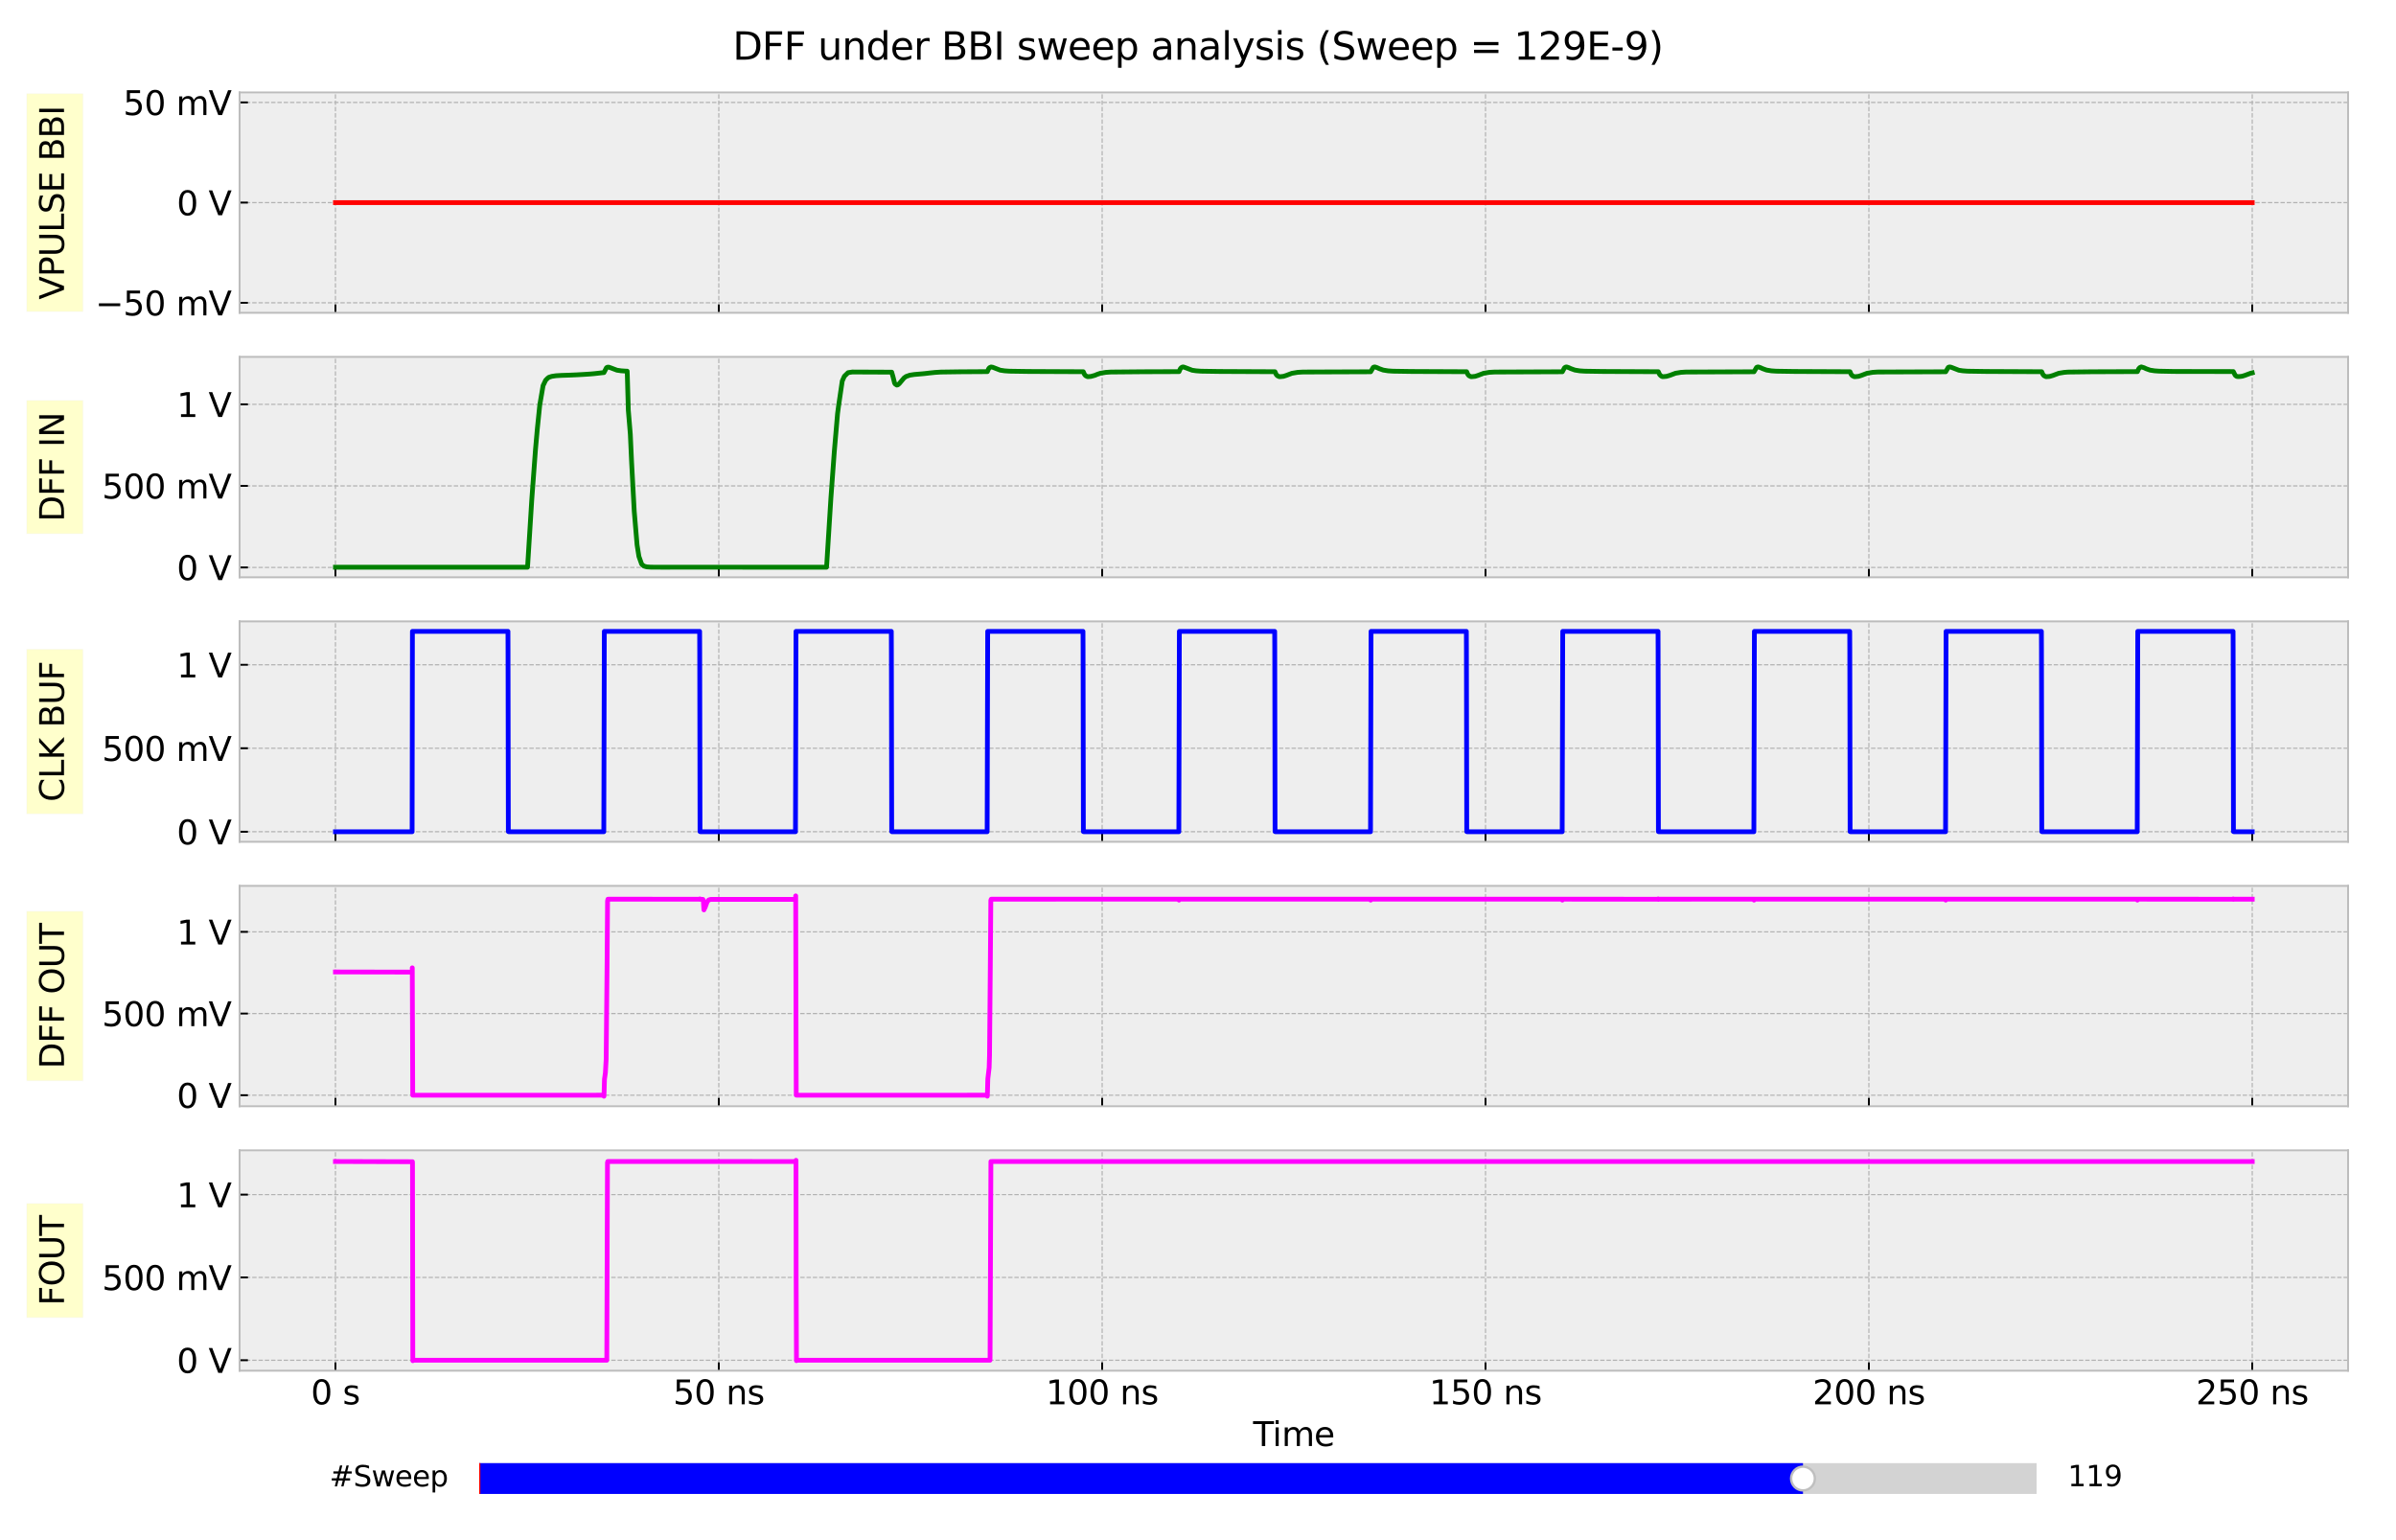 <?xml version="1.0" encoding="utf-8" standalone="no"?>
<!DOCTYPE svg PUBLIC "-//W3C//DTD SVG 1.1//EN"
  "http://www.w3.org/Graphics/SVG/1.1/DTD/svg11.dtd">
<svg xmlns:xlink="http://www.w3.org/1999/xlink" width="1008pt" height="648pt" viewBox="0 0 1008 648" xmlns="http://www.w3.org/2000/svg" version="1.1">
 <defs>
  <style type="text/css">*{stroke-linejoin: round; stroke-linecap: butt}</style>
 </defs>
 <g id="figure_1">
  <g id="patch_1">
   <path d="M 0 648 
L 1008 648 
L 1008 0 
L 0 0 
z
" style="fill: #ffffff"/>
  </g>
  <g id="axes_1">
   <g id="patch_2">
    <path d="M 100.8 131.611 
L 987.84 131.611 
L 987.84 38.88 
L 100.8 38.88 
z
" style="fill: #eeeeee"/>
   </g>
   <g id="matplotlib.axis_1">
    <g id="xtick_1">
     <g id="line2d_1">
      <path d="M 141.12 131.611 
L 141.12 38.88 
" clip-path="url(#pd0214e55e5)" style="fill: none; stroke-dasharray: 1.85,0.8; stroke-dashoffset: 0; stroke: #b2b2b2; stroke-width: 0.5"/>
     </g>
     <g id="line2d_2">
      <defs>
       <path id="m7d9823534a" d="M 0 0 
L 0 -3.5 
" style="stroke: #000000; stroke-width: 0.8"/>
      </defs>
      <g>
       <use xlink:href="#m7d9823534a" x="141.12" y="131.611" style="stroke: #000000; stroke-width: 0.8"/>
      </g>
     </g>
    </g>
    <g id="xtick_2">
     <g id="line2d_3">
      <path d="M 302.4 131.611 
L 302.4 38.88 
" clip-path="url(#pd0214e55e5)" style="fill: none; stroke-dasharray: 1.85,0.8; stroke-dashoffset: 0; stroke: #b2b2b2; stroke-width: 0.5"/>
     </g>
     <g id="line2d_4">
      <g>
       <use xlink:href="#m7d9823534a" x="302.4" y="131.611" style="stroke: #000000; stroke-width: 0.8"/>
      </g>
     </g>
    </g>
    <g id="xtick_3">
     <g id="line2d_5">
      <path d="M 463.68 131.611 
L 463.68 38.88 
" clip-path="url(#pd0214e55e5)" style="fill: none; stroke-dasharray: 1.85,0.8; stroke-dashoffset: 0; stroke: #b2b2b2; stroke-width: 0.5"/>
     </g>
     <g id="line2d_6">
      <g>
       <use xlink:href="#m7d9823534a" x="463.68" y="131.611" style="stroke: #000000; stroke-width: 0.8"/>
      </g>
     </g>
    </g>
    <g id="xtick_4">
     <g id="line2d_7">
      <path d="M 624.96 131.611 
L 624.96 38.88 
" clip-path="url(#pd0214e55e5)" style="fill: none; stroke-dasharray: 1.85,0.8; stroke-dashoffset: 0; stroke: #b2b2b2; stroke-width: 0.5"/>
     </g>
     <g id="line2d_8">
      <g>
       <use xlink:href="#m7d9823534a" x="624.96" y="131.611" style="stroke: #000000; stroke-width: 0.8"/>
      </g>
     </g>
    </g>
    <g id="xtick_5">
     <g id="line2d_9">
      <path d="M 786.24 131.611 
L 786.24 38.88 
" clip-path="url(#pd0214e55e5)" style="fill: none; stroke-dasharray: 1.85,0.8; stroke-dashoffset: 0; stroke: #b2b2b2; stroke-width: 0.5"/>
     </g>
     <g id="line2d_10">
      <g>
       <use xlink:href="#m7d9823534a" x="786.24" y="131.611" style="stroke: #000000; stroke-width: 0.8"/>
      </g>
     </g>
    </g>
    <g id="xtick_6">
     <g id="line2d_11">
      <path d="M 947.52 131.611 
L 947.52 38.88 
" clip-path="url(#pd0214e55e5)" style="fill: none; stroke-dasharray: 1.85,0.8; stroke-dashoffset: 0; stroke: #b2b2b2; stroke-width: 0.5"/>
     </g>
     <g id="line2d_12">
      <g>
       <use xlink:href="#m7d9823534a" x="947.52" y="131.611" style="stroke: #000000; stroke-width: 0.8"/>
      </g>
     </g>
    </g>
   </g>
   <g id="matplotlib.axis_2">
    <g id="ytick_1">
     <g id="line2d_13">
      <path d="M 100.8 127.396 
L 987.84 127.396 
" clip-path="url(#pd0214e55e5)" style="fill: none; stroke-dasharray: 1.85,0.8; stroke-dashoffset: 0; stroke: #b2b2b2; stroke-width: 0.5"/>
     </g>
     <g id="line2d_14">
      <defs>
       <path id="m9a35277341" d="M 0 0 
L 3.5 0 
" style="stroke: #000000; stroke-width: 0.8"/>
      </defs>
      <g>
       <use xlink:href="#m9a35277341" x="100.8" y="127.396" style="stroke: #000000; stroke-width: 0.8"/>
      </g>
     </g>
     <g id="text_1">
      <!-- −50 mV -->
      <g transform="translate(40.09 132.715) scale(0.14 -0.14)">
       <defs>
        <path id="DejaVuSans-2212" d="M 678 2272 
L 4684 2272 
L 4684 1741 
L 678 1741 
L 678 2272 
z
" transform="scale(0.016)"/>
        <path id="DejaVuSans-35" d="M 691 4666 
L 3169 4666 
L 3169 4134 
L 1269 4134 
L 1269 2991 
Q 1406 3038 1543 3061 
Q 1681 3084 1819 3084 
Q 2600 3084 3056 2656 
Q 3513 2228 3513 1497 
Q 3513 744 3044 326 
Q 2575 -91 1722 -91 
Q 1428 -91 1123 -41 
Q 819 9 494 109 
L 494 744 
Q 775 591 1075 516 
Q 1375 441 1709 441 
Q 2250 441 2565 725 
Q 2881 1009 2881 1497 
Q 2881 1984 2565 2268 
Q 2250 2553 1709 2553 
Q 1456 2553 1204 2497 
Q 953 2441 691 2322 
L 691 4666 
z
" transform="scale(0.016)"/>
        <path id="DejaVuSans-30" d="M 2034 4250 
Q 1547 4250 1301 3770 
Q 1056 3291 1056 2328 
Q 1056 1369 1301 889 
Q 1547 409 2034 409 
Q 2525 409 2770 889 
Q 3016 1369 3016 2328 
Q 3016 3291 2770 3770 
Q 2525 4250 2034 4250 
z
M 2034 4750 
Q 2819 4750 3233 4129 
Q 3647 3509 3647 2328 
Q 3647 1150 3233 529 
Q 2819 -91 2034 -91 
Q 1250 -91 836 529 
Q 422 1150 422 2328 
Q 422 3509 836 4129 
Q 1250 4750 2034 4750 
z
" transform="scale(0.016)"/>
        <path id="DejaVuSans-20" transform="scale(0.016)"/>
        <path id="DejaVuSans-6d" d="M 3328 2828 
Q 3544 3216 3844 3400 
Q 4144 3584 4550 3584 
Q 5097 3584 5394 3201 
Q 5691 2819 5691 2113 
L 5691 0 
L 5113 0 
L 5113 2094 
Q 5113 2597 4934 2840 
Q 4756 3084 4391 3084 
Q 3944 3084 3684 2787 
Q 3425 2491 3425 1978 
L 3425 0 
L 2847 0 
L 2847 2094 
Q 2847 2600 2669 2842 
Q 2491 3084 2119 3084 
Q 1678 3084 1418 2786 
Q 1159 2488 1159 1978 
L 1159 0 
L 581 0 
L 581 3500 
L 1159 3500 
L 1159 2956 
Q 1356 3278 1631 3431 
Q 1906 3584 2284 3584 
Q 2666 3584 2933 3390 
Q 3200 3197 3328 2828 
z
" transform="scale(0.016)"/>
        <path id="DejaVuSans-56" d="M 1831 0 
L 50 4666 
L 709 4666 
L 2188 738 
L 3669 4666 
L 4325 4666 
L 2547 0 
L 1831 0 
z
" transform="scale(0.016)"/>
       </defs>
       <use xlink:href="#DejaVuSans-2212"/>
       <use xlink:href="#DejaVuSans-35" x="83.789"/>
       <use xlink:href="#DejaVuSans-30" x="147.412"/>
       <use xlink:href="#DejaVuSans-20" x="211.035"/>
       <use xlink:href="#DejaVuSans-6d" x="242.822"/>
       <use xlink:href="#DejaVuSans-56" x="340.234"/>
      </g>
     </g>
    </g>
    <g id="ytick_2">
     <g id="line2d_15">
      <path d="M 100.8 85.246 
L 987.84 85.246 
" clip-path="url(#pd0214e55e5)" style="fill: none; stroke-dasharray: 1.85,0.8; stroke-dashoffset: 0; stroke: #b2b2b2; stroke-width: 0.5"/>
     </g>
     <g id="line2d_16">
      <g>
       <use xlink:href="#m9a35277341" x="100.8" y="85.246" style="stroke: #000000; stroke-width: 0.8"/>
      </g>
     </g>
     <g id="text_2">
      <!-- 0 V -->
      <g transform="translate(74.366 90.564) scale(0.14 -0.14)">
       <use xlink:href="#DejaVuSans-30"/>
       <use xlink:href="#DejaVuSans-20" x="63.623"/>
       <use xlink:href="#DejaVuSans-56" x="95.41"/>
      </g>
     </g>
    </g>
    <g id="ytick_3">
     <g id="line2d_17">
      <path d="M 100.8 43.095 
L 987.84 43.095 
" clip-path="url(#pd0214e55e5)" style="fill: none; stroke-dasharray: 1.85,0.8; stroke-dashoffset: 0; stroke: #b2b2b2; stroke-width: 0.5"/>
     </g>
     <g id="line2d_18">
      <g>
       <use xlink:href="#m9a35277341" x="100.8" y="43.095" style="stroke: #000000; stroke-width: 0.8"/>
      </g>
     </g>
     <g id="text_3">
      <!-- 50 mV -->
      <g transform="translate(51.822 48.414) scale(0.14 -0.14)">
       <use xlink:href="#DejaVuSans-35"/>
       <use xlink:href="#DejaVuSans-30" x="63.623"/>
       <use xlink:href="#DejaVuSans-20" x="127.246"/>
       <use xlink:href="#DejaVuSans-6d" x="159.033"/>
       <use xlink:href="#DejaVuSans-56" x="256.445"/>
      </g>
     </g>
    </g>
    <g id="text_4">
     <g id="patch_3">
      <path d="M 34.877 131.08 
L 34.877 39.411 
L 11.247 39.411 
L 11.247 131.08 
z
" style="fill: #ffff00; opacity: 0.2; stroke: #eeeeee; stroke-width: 0.5; stroke-linejoin: miter"/>
     </g>
     <!-- VPULSE BBI -->
     <g transform="translate(26.925 126.04) rotate(-90) scale(0.14 -0.14)">
      <defs>
       <path id="DejaVuSans-50" d="M 1259 4147 
L 1259 2394 
L 2053 2394 
Q 2494 2394 2734 2622 
Q 2975 2850 2975 3272 
Q 2975 3691 2734 3919 
Q 2494 4147 2053 4147 
L 1259 4147 
z
M 628 4666 
L 2053 4666 
Q 2838 4666 3239 4311 
Q 3641 3956 3641 3272 
Q 3641 2581 3239 2228 
Q 2838 1875 2053 1875 
L 1259 1875 
L 1259 0 
L 628 0 
L 628 4666 
z
" transform="scale(0.016)"/>
       <path id="DejaVuSans-55" d="M 556 4666 
L 1191 4666 
L 1191 1831 
Q 1191 1081 1462 751 
Q 1734 422 2344 422 
Q 2950 422 3222 751 
Q 3494 1081 3494 1831 
L 3494 4666 
L 4128 4666 
L 4128 1753 
Q 4128 841 3676 375 
Q 3225 -91 2344 -91 
Q 1459 -91 1007 375 
Q 556 841 556 1753 
L 556 4666 
z
" transform="scale(0.016)"/>
       <path id="DejaVuSans-4c" d="M 628 4666 
L 1259 4666 
L 1259 531 
L 3531 531 
L 3531 0 
L 628 0 
L 628 4666 
z
" transform="scale(0.016)"/>
       <path id="DejaVuSans-53" d="M 3425 4513 
L 3425 3897 
Q 3066 4069 2747 4153 
Q 2428 4238 2131 4238 
Q 1616 4238 1336 4038 
Q 1056 3838 1056 3469 
Q 1056 3159 1242 3001 
Q 1428 2844 1947 2747 
L 2328 2669 
Q 3034 2534 3370 2195 
Q 3706 1856 3706 1288 
Q 3706 609 3251 259 
Q 2797 -91 1919 -91 
Q 1588 -91 1214 -16 
Q 841 59 441 206 
L 441 856 
Q 825 641 1194 531 
Q 1563 422 1919 422 
Q 2459 422 2753 634 
Q 3047 847 3047 1241 
Q 3047 1584 2836 1778 
Q 2625 1972 2144 2069 
L 1759 2144 
Q 1053 2284 737 2584 
Q 422 2884 422 3419 
Q 422 4038 858 4394 
Q 1294 4750 2059 4750 
Q 2388 4750 2728 4690 
Q 3069 4631 3425 4513 
z
" transform="scale(0.016)"/>
       <path id="DejaVuSans-45" d="M 628 4666 
L 3578 4666 
L 3578 4134 
L 1259 4134 
L 1259 2753 
L 3481 2753 
L 3481 2222 
L 1259 2222 
L 1259 531 
L 3634 531 
L 3634 0 
L 628 0 
L 628 4666 
z
" transform="scale(0.016)"/>
       <path id="DejaVuSans-42" d="M 1259 2228 
L 1259 519 
L 2272 519 
Q 2781 519 3026 730 
Q 3272 941 3272 1375 
Q 3272 1813 3026 2020 
Q 2781 2228 2272 2228 
L 1259 2228 
z
M 1259 4147 
L 1259 2741 
L 2194 2741 
Q 2656 2741 2882 2914 
Q 3109 3088 3109 3444 
Q 3109 3797 2882 3972 
Q 2656 4147 2194 4147 
L 1259 4147 
z
M 628 4666 
L 2241 4666 
Q 2963 4666 3353 4366 
Q 3744 4066 3744 3513 
Q 3744 3084 3544 2831 
Q 3344 2578 2956 2516 
Q 3422 2416 3680 2098 
Q 3938 1781 3938 1306 
Q 3938 681 3513 340 
Q 3088 0 2303 0 
L 628 0 
L 628 4666 
z
" transform="scale(0.016)"/>
       <path id="DejaVuSans-49" d="M 628 4666 
L 1259 4666 
L 1259 0 
L 628 0 
L 628 4666 
z
" transform="scale(0.016)"/>
      </defs>
      <use xlink:href="#DejaVuSans-56"/>
      <use xlink:href="#DejaVuSans-50" x="68.408"/>
      <use xlink:href="#DejaVuSans-55" x="128.711"/>
      <use xlink:href="#DejaVuSans-4c" x="201.904"/>
      <use xlink:href="#DejaVuSans-53" x="257.617"/>
      <use xlink:href="#DejaVuSans-45" x="321.094"/>
      <use xlink:href="#DejaVuSans-20" x="384.277"/>
      <use xlink:href="#DejaVuSans-42" x="416.064"/>
      <use xlink:href="#DejaVuSans-42" x="484.668"/>
      <use xlink:href="#DejaVuSans-49" x="553.271"/>
     </g>
    </g>
   </g>
   <g id="line2d_19">
    <path d="M 141.12 85.246 
L 947.52 85.246 
L 947.52 85.246 
" clip-path="url(#pd0214e55e5)" style="fill: none; stroke: #ff0000; stroke-width: 2; stroke-linecap: square"/>
   </g>
   <g id="patch_4">
    <path d="M 100.8 131.611 
L 100.8 38.88 
" style="fill: none; stroke: #bcbcbc; stroke-width: 0.8; stroke-linejoin: miter; stroke-linecap: square"/>
   </g>
   <g id="patch_5">
    <path d="M 987.84 131.611 
L 987.84 38.88 
" style="fill: none; stroke: #bcbcbc; stroke-width: 0.8; stroke-linejoin: miter; stroke-linecap: square"/>
   </g>
   <g id="patch_6">
    <path d="M 100.8 131.611 
L 987.84 131.611 
" style="fill: none; stroke: #bcbcbc; stroke-width: 0.8; stroke-linejoin: miter; stroke-linecap: square"/>
   </g>
   <g id="patch_7">
    <path d="M 100.8 38.88 
L 987.84 38.88 
" style="fill: none; stroke: #bcbcbc; stroke-width: 0.8; stroke-linejoin: miter; stroke-linecap: square"/>
   </g>
  </g>
  <g id="axes_2">
   <g id="patch_8">
    <path d="M 100.8 242.888 
L 987.84 242.888 
L 987.84 150.157 
L 100.8 150.157 
z
" style="fill: #eeeeee"/>
   </g>
   <g id="matplotlib.axis_3">
    <g id="xtick_7">
     <g id="line2d_20">
      <path d="M 141.12 242.888 
L 141.12 150.157 
" clip-path="url(#paf76cfdca4)" style="fill: none; stroke-dasharray: 1.85,0.8; stroke-dashoffset: 0; stroke: #b2b2b2; stroke-width: 0.5"/>
     </g>
     <g id="line2d_21">
      <g>
       <use xlink:href="#m7d9823534a" x="141.12" y="242.888" style="stroke: #000000; stroke-width: 0.8"/>
      </g>
     </g>
    </g>
    <g id="xtick_8">
     <g id="line2d_22">
      <path d="M 302.4 242.888 
L 302.4 150.157 
" clip-path="url(#paf76cfdca4)" style="fill: none; stroke-dasharray: 1.85,0.8; stroke-dashoffset: 0; stroke: #b2b2b2; stroke-width: 0.5"/>
     </g>
     <g id="line2d_23">
      <g>
       <use xlink:href="#m7d9823534a" x="302.4" y="242.888" style="stroke: #000000; stroke-width: 0.8"/>
      </g>
     </g>
    </g>
    <g id="xtick_9">
     <g id="line2d_24">
      <path d="M 463.68 242.888 
L 463.68 150.157 
" clip-path="url(#paf76cfdca4)" style="fill: none; stroke-dasharray: 1.85,0.8; stroke-dashoffset: 0; stroke: #b2b2b2; stroke-width: 0.5"/>
     </g>
     <g id="line2d_25">
      <g>
       <use xlink:href="#m7d9823534a" x="463.68" y="242.888" style="stroke: #000000; stroke-width: 0.8"/>
      </g>
     </g>
    </g>
    <g id="xtick_10">
     <g id="line2d_26">
      <path d="M 624.96 242.888 
L 624.96 150.157 
" clip-path="url(#paf76cfdca4)" style="fill: none; stroke-dasharray: 1.85,0.8; stroke-dashoffset: 0; stroke: #b2b2b2; stroke-width: 0.5"/>
     </g>
     <g id="line2d_27">
      <g>
       <use xlink:href="#m7d9823534a" x="624.96" y="242.888" style="stroke: #000000; stroke-width: 0.8"/>
      </g>
     </g>
    </g>
    <g id="xtick_11">
     <g id="line2d_28">
      <path d="M 786.24 242.888 
L 786.24 150.157 
" clip-path="url(#paf76cfdca4)" style="fill: none; stroke-dasharray: 1.85,0.8; stroke-dashoffset: 0; stroke: #b2b2b2; stroke-width: 0.5"/>
     </g>
     <g id="line2d_29">
      <g>
       <use xlink:href="#m7d9823534a" x="786.24" y="242.888" style="stroke: #000000; stroke-width: 0.8"/>
      </g>
     </g>
    </g>
    <g id="xtick_12">
     <g id="line2d_30">
      <path d="M 947.52 242.888 
L 947.52 150.157 
" clip-path="url(#paf76cfdca4)" style="fill: none; stroke-dasharray: 1.85,0.8; stroke-dashoffset: 0; stroke: #b2b2b2; stroke-width: 0.5"/>
     </g>
     <g id="line2d_31">
      <g>
       <use xlink:href="#m7d9823534a" x="947.52" y="242.888" style="stroke: #000000; stroke-width: 0.8"/>
      </g>
     </g>
    </g>
   </g>
   <g id="matplotlib.axis_4">
    <g id="ytick_4">
     <g id="line2d_32">
      <path d="M 100.8 238.748 
L 987.84 238.748 
" clip-path="url(#paf76cfdca4)" style="fill: none; stroke-dasharray: 1.85,0.8; stroke-dashoffset: 0; stroke: #b2b2b2; stroke-width: 0.5"/>
     </g>
     <g id="line2d_33">
      <g>
       <use xlink:href="#m9a35277341" x="100.8" y="238.748" style="stroke: #000000; stroke-width: 0.8"/>
      </g>
     </g>
     <g id="text_5">
      <!-- 0 V -->
      <g transform="translate(74.366 244.067) scale(0.14 -0.14)">
       <use xlink:href="#DejaVuSans-30"/>
       <use xlink:href="#DejaVuSans-20" x="63.623"/>
       <use xlink:href="#DejaVuSans-56" x="95.41"/>
      </g>
     </g>
    </g>
    <g id="ytick_5">
     <g id="line2d_34">
      <path d="M 100.8 204.435 
L 987.84 204.435 
" clip-path="url(#paf76cfdca4)" style="fill: none; stroke-dasharray: 1.85,0.8; stroke-dashoffset: 0; stroke: #b2b2b2; stroke-width: 0.5"/>
     </g>
     <g id="line2d_35">
      <g>
       <use xlink:href="#m9a35277341" x="100.8" y="204.435" style="stroke: #000000; stroke-width: 0.8"/>
      </g>
     </g>
     <g id="text_6">
      <!-- 500 mV -->
      <g transform="translate(42.914 209.754) scale(0.14 -0.14)">
       <use xlink:href="#DejaVuSans-35"/>
       <use xlink:href="#DejaVuSans-30" x="63.623"/>
       <use xlink:href="#DejaVuSans-30" x="127.246"/>
       <use xlink:href="#DejaVuSans-20" x="190.869"/>
       <use xlink:href="#DejaVuSans-6d" x="222.656"/>
       <use xlink:href="#DejaVuSans-56" x="320.068"/>
      </g>
     </g>
    </g>
    <g id="ytick_6">
     <g id="line2d_36">
      <path d="M 100.8 170.122 
L 987.84 170.122 
" clip-path="url(#paf76cfdca4)" style="fill: none; stroke-dasharray: 1.85,0.8; stroke-dashoffset: 0; stroke: #b2b2b2; stroke-width: 0.5"/>
     </g>
     <g id="line2d_37">
      <g>
       <use xlink:href="#m9a35277341" x="100.8" y="170.122" style="stroke: #000000; stroke-width: 0.8"/>
      </g>
     </g>
     <g id="text_7">
      <!-- 1 V -->
      <g transform="translate(74.366 175.441) scale(0.14 -0.14)">
       <defs>
        <path id="DejaVuSans-31" d="M 794 531 
L 1825 531 
L 1825 4091 
L 703 3866 
L 703 4441 
L 1819 4666 
L 2450 4666 
L 2450 531 
L 3481 531 
L 3481 0 
L 794 0 
L 794 531 
z
" transform="scale(0.016)"/>
       </defs>
       <use xlink:href="#DejaVuSans-31"/>
       <use xlink:href="#DejaVuSans-20" x="63.623"/>
       <use xlink:href="#DejaVuSans-56" x="95.41"/>
      </g>
     </g>
    </g>
    <g id="text_8">
     <g id="patch_9">
      <path d="M 34.877 224.532 
L 34.877 168.514 
L 11.247 168.514 
L 11.247 224.532 
z
" style="fill: #ffff00; opacity: 0.2; stroke: #eeeeee; stroke-width: 0.5; stroke-linejoin: miter"/>
     </g>
     <!-- DFF IN -->
     <g transform="translate(26.925 219.492) rotate(-90) scale(0.14 -0.14)">
      <defs>
       <path id="DejaVuSans-44" d="M 1259 4147 
L 1259 519 
L 2022 519 
Q 2988 519 3436 956 
Q 3884 1394 3884 2338 
Q 3884 3275 3436 3711 
Q 2988 4147 2022 4147 
L 1259 4147 
z
M 628 4666 
L 1925 4666 
Q 3281 4666 3915 4102 
Q 4550 3538 4550 2338 
Q 4550 1131 3912 565 
Q 3275 0 1925 0 
L 628 0 
L 628 4666 
z
" transform="scale(0.016)"/>
       <path id="DejaVuSans-46" d="M 628 4666 
L 3309 4666 
L 3309 4134 
L 1259 4134 
L 1259 2759 
L 3109 2759 
L 3109 2228 
L 1259 2228 
L 1259 0 
L 628 0 
L 628 4666 
z
" transform="scale(0.016)"/>
       <path id="DejaVuSans-4e" d="M 628 4666 
L 1478 4666 
L 3547 763 
L 3547 4666 
L 4159 4666 
L 4159 0 
L 3309 0 
L 1241 3903 
L 1241 0 
L 628 0 
L 628 4666 
z
" transform="scale(0.016)"/>
      </defs>
      <use xlink:href="#DejaVuSans-44"/>
      <use xlink:href="#DejaVuSans-46" x="77.002"/>
      <use xlink:href="#DejaVuSans-46" x="134.521"/>
      <use xlink:href="#DejaVuSans-20" x="192.041"/>
      <use xlink:href="#DejaVuSans-49" x="223.828"/>
      <use xlink:href="#DejaVuSans-4e" x="253.32"/>
     </g>
    </g>
   </g>
   <g id="line2d_38">
    <path d="M 141.12 238.648 
L 221.921 238.656 
L 222.018 237.351 
L 223.728 210.069 
L 225.276 189.187 
L 226.05 180.462 
L 227.082 170.395 
L 228.469 162.257 
L 229.534 160.02 
L 230.34 159.19 
L 230.888 158.757 
L 232.114 158.353 
L 233.888 158.085 
L 235.695 157.975 
L 236.372 157.941 
L 239.662 157.831 
L 240.307 157.804 
L 242.791 157.694 
L 243.501 157.653 
L 245.5 157.543 
L 246.242 157.495 
L 247.92 157.385 
L 248.726 157.323 
L 249.952 157.213 
L 251.016 157.097 
L 251.984 156.987 
L 253.113 156.857 
L 254.081 156.76 
L 255.145 154.722 
L 255.597 154.475 
L 256.113 154.475 
L 256.919 154.757 
L 259.532 155.752 
L 261.274 156.012 
L 262.886 156.122 
L 263.596 156.163 
L 263.854 156.163 
L 263.919 157.913 
L 264.338 172.656 
L 264.79 178.048 
L 265.177 182.71 
L 265.725 194.667 
L 266.822 215.099 
L 268.015 229.231 
L 268.789 234.12 
L 269.95 237.382 
L 270.886 238.172 
L 272.079 238.51 
L 273.853 238.628 
L 277.95 238.649 
L 307.4 238.647 
L 347.72 238.658 
L 347.816 237.361 
L 349.558 209.599 
L 351.01 189.805 
L 352.365 174.01 
L 352.784 170.845 
L 354.332 160.302 
L 355.235 158.291 
L 356.784 156.788 
L 358.59 156.513 
L 375.137 156.582 
L 375.718 158.62 
L 376.331 161.105 
L 376.589 161.564 
L 377.298 162.024 
L 377.718 161.921 
L 378.331 161.406 
L 380.363 158.984 
L 381.234 158.387 
L 382.782 157.845 
L 384.621 157.563 
L 385.879 157.454 
L 386.749 157.378 
L 388.04 157.268 
L 388.975 157.179 
L 389.943 157.069 
L 391.136 156.925 
L 392.233 156.815 
L 393.297 156.699 
L 395.039 156.589 
L 395.781 156.541 
L 403.49 156.431 
L 404.039 156.424 
L 415.393 156.356 
L 415.877 155.223 
L 416.296 154.695 
L 416.941 154.407 
L 417.618 154.516 
L 420.78 155.745 
L 422.618 156.026 
L 424.166 156.136 
L 424.876 156.177 
L 432.134 156.287 
L 432.682 156.294 
L 455.745 156.397 
L 456.229 157.502 
L 456.68 158.058 
L 457.551 158.49 
L 458.938 158.38 
L 460.68 157.9 
L 461.39 157.577 
L 462.906 157.049 
L 465.196 156.671 
L 466.777 156.561 
L 467.454 156.527 
L 480.098 156.417 
L 480.647 156.41 
L 496.033 156.356 
L 496.517 155.223 
L 496.936 154.715 
L 497.452 154.407 
L 497.936 154.413 
L 498.71 154.688 
L 501.549 155.779 
L 503.194 156.019 
L 504.645 156.129 
L 505.387 156.177 
L 512.645 156.287 
L 513.193 156.294 
L 536.385 156.397 
L 536.869 157.502 
L 537.32 158.058 
L 538.191 158.49 
L 538.901 158.449 
L 539.933 158.339 
L 541.03 157.996 
L 543.514 157.056 
L 545.901 156.658 
L 547.675 156.548 
L 548.32 156.52 
L 576.641 156.417 
L 577.705 154.599 
L 578.092 154.407 
L 578.544 154.413 
L 579.382 154.702 
L 580.189 155.086 
L 581.93 155.71 
L 583.963 156.033 
L 585.543 156.143 
L 586.221 156.177 
L 593.349 156.287 
L 593.897 156.294 
L 617.025 156.397 
L 617.509 157.502 
L 617.96 158.058 
L 618.831 158.49 
L 619.541 158.449 
L 620.573 158.339 
L 621.67 157.996 
L 624.154 157.056 
L 626.541 156.658 
L 628.315 156.548 
L 628.96 156.52 
L 657.281 156.417 
L 658.184 154.743 
L 658.732 154.407 
L 659.184 154.413 
L 660.022 154.702 
L 660.829 155.086 
L 662.57 155.71 
L 664.603 156.033 
L 666.183 156.143 
L 666.861 156.177 
L 673.957 156.287 
L 674.505 156.294 
L 697.665 156.397 
L 698.181 157.536 
L 698.665 158.058 
L 699.278 158.449 
L 699.826 158.456 
L 701.084 158.346 
L 702.503 157.934 
L 704.89 157.035 
L 707.148 156.664 
L 708.761 156.555 
L 709.438 156.52 
L 737.921 156.417 
L 738.985 154.599 
L 739.372 154.407 
L 739.824 154.413 
L 740.662 154.702 
L 741.469 155.086 
L 743.21 155.71 
L 745.243 156.033 
L 746.823 156.143 
L 747.501 156.177 
L 754.597 156.287 
L 755.145 156.294 
L 778.305 156.397 
L 778.789 157.502 
L 779.24 158.058 
L 780.111 158.49 
L 780.821 158.449 
L 781.853 158.339 
L 782.982 157.989 
L 785.466 157.049 
L 787.853 156.651 
L 789.498 156.541 
L 790.143 156.513 
L 818.561 156.417 
L 819.625 154.599 
L 820.012 154.407 
L 820.464 154.42 
L 820.883 154.523 
L 824.109 155.779 
L 825.754 156.019 
L 827.205 156.129 
L 827.947 156.177 
L 835.205 156.287 
L 835.753 156.294 
L 858.945 156.397 
L 859.429 157.502 
L 859.88 158.058 
L 860.751 158.49 
L 862.267 158.38 
L 863.654 157.975 
L 866.106 157.049 
L 868.396 156.671 
L 869.719 156.561 
L 870.364 156.534 
L 879.299 156.424 
L 879.847 156.417 
L 899.233 156.349 
L 899.717 155.223 
L 900.233 154.64 
L 900.846 154.372 
L 902.007 154.722 
L 902.845 155.127 
L 904.555 155.738 
L 906.426 156.026 
L 907.942 156.136 
L 908.619 156.17 
L 914.103 156.28 
L 914.651 156.287 
L 939.553 156.328 
L 940.327 157.858 
L 940.649 158.147 
L 941.101 158.401 
L 941.811 158.442 
L 942.617 158.38 
L 943.359 158.27 
L 944.456 157.927 
L 946.81 157.042 
L 947.52 156.87 
L 947.52 156.87 
" clip-path="url(#paf76cfdca4)" style="fill: none; stroke: #008000; stroke-width: 2; stroke-linecap: square"/>
   </g>
   <g id="patch_10">
    <path d="M 100.8 242.888 
L 100.8 150.157 
" style="fill: none; stroke: #bcbcbc; stroke-width: 0.8; stroke-linejoin: miter; stroke-linecap: square"/>
   </g>
   <g id="patch_11">
    <path d="M 987.84 242.888 
L 987.84 150.157 
" style="fill: none; stroke: #bcbcbc; stroke-width: 0.8; stroke-linejoin: miter; stroke-linecap: square"/>
   </g>
   <g id="patch_12">
    <path d="M 100.8 242.888 
L 987.84 242.888 
" style="fill: none; stroke: #bcbcbc; stroke-width: 0.8; stroke-linejoin: miter; stroke-linecap: square"/>
   </g>
   <g id="patch_13">
    <path d="M 100.8 150.157 
L 987.84 150.157 
" style="fill: none; stroke: #bcbcbc; stroke-width: 0.8; stroke-linejoin: miter; stroke-linecap: square"/>
   </g>
  </g>
  <g id="axes_3">
   <g id="patch_14">
    <path d="M 100.8 354.166 
L 987.84 354.166 
L 987.84 261.434 
L 100.8 261.434 
z
" style="fill: #eeeeee"/>
   </g>
   <g id="matplotlib.axis_5">
    <g id="xtick_13">
     <g id="line2d_39">
      <path d="M 141.12 354.166 
L 141.12 261.434 
" clip-path="url(#p065c1c49c0)" style="fill: none; stroke-dasharray: 1.85,0.8; stroke-dashoffset: 0; stroke: #b2b2b2; stroke-width: 0.5"/>
     </g>
     <g id="line2d_40">
      <g>
       <use xlink:href="#m7d9823534a" x="141.12" y="354.166" style="stroke: #000000; stroke-width: 0.8"/>
      </g>
     </g>
    </g>
    <g id="xtick_14">
     <g id="line2d_41">
      <path d="M 302.4 354.166 
L 302.4 261.434 
" clip-path="url(#p065c1c49c0)" style="fill: none; stroke-dasharray: 1.85,0.8; stroke-dashoffset: 0; stroke: #b2b2b2; stroke-width: 0.5"/>
     </g>
     <g id="line2d_42">
      <g>
       <use xlink:href="#m7d9823534a" x="302.4" y="354.166" style="stroke: #000000; stroke-width: 0.8"/>
      </g>
     </g>
    </g>
    <g id="xtick_15">
     <g id="line2d_43">
      <path d="M 463.68 354.166 
L 463.68 261.434 
" clip-path="url(#p065c1c49c0)" style="fill: none; stroke-dasharray: 1.85,0.8; stroke-dashoffset: 0; stroke: #b2b2b2; stroke-width: 0.5"/>
     </g>
     <g id="line2d_44">
      <g>
       <use xlink:href="#m7d9823534a" x="463.68" y="354.166" style="stroke: #000000; stroke-width: 0.8"/>
      </g>
     </g>
    </g>
    <g id="xtick_16">
     <g id="line2d_45">
      <path d="M 624.96 354.166 
L 624.96 261.434 
" clip-path="url(#p065c1c49c0)" style="fill: none; stroke-dasharray: 1.85,0.8; stroke-dashoffset: 0; stroke: #b2b2b2; stroke-width: 0.5"/>
     </g>
     <g id="line2d_46">
      <g>
       <use xlink:href="#m7d9823534a" x="624.96" y="354.166" style="stroke: #000000; stroke-width: 0.8"/>
      </g>
     </g>
    </g>
    <g id="xtick_17">
     <g id="line2d_47">
      <path d="M 786.24 354.166 
L 786.24 261.434 
" clip-path="url(#p065c1c49c0)" style="fill: none; stroke-dasharray: 1.85,0.8; stroke-dashoffset: 0; stroke: #b2b2b2; stroke-width: 0.5"/>
     </g>
     <g id="line2d_48">
      <g>
       <use xlink:href="#m7d9823534a" x="786.24" y="354.166" style="stroke: #000000; stroke-width: 0.8"/>
      </g>
     </g>
    </g>
    <g id="xtick_18">
     <g id="line2d_49">
      <path d="M 947.52 354.166 
L 947.52 261.434 
" clip-path="url(#p065c1c49c0)" style="fill: none; stroke-dasharray: 1.85,0.8; stroke-dashoffset: 0; stroke: #b2b2b2; stroke-width: 0.5"/>
     </g>
     <g id="line2d_50">
      <g>
       <use xlink:href="#m7d9823534a" x="947.52" y="354.166" style="stroke: #000000; stroke-width: 0.8"/>
      </g>
     </g>
    </g>
   </g>
   <g id="matplotlib.axis_6">
    <g id="ytick_7">
     <g id="line2d_51">
      <path d="M 100.8 349.945 
L 987.84 349.945 
" clip-path="url(#p065c1c49c0)" style="fill: none; stroke-dasharray: 1.85,0.8; stroke-dashoffset: 0; stroke: #b2b2b2; stroke-width: 0.5"/>
     </g>
     <g id="line2d_52">
      <g>
       <use xlink:href="#m9a35277341" x="100.8" y="349.945" style="stroke: #000000; stroke-width: 0.8"/>
      </g>
     </g>
     <g id="text_9">
      <!-- 0 V -->
      <g transform="translate(74.366 355.264) scale(0.14 -0.14)">
       <use xlink:href="#DejaVuSans-30"/>
       <use xlink:href="#DejaVuSans-20" x="63.623"/>
       <use xlink:href="#DejaVuSans-56" x="95.41"/>
      </g>
     </g>
    </g>
    <g id="ytick_8">
     <g id="line2d_53">
      <path d="M 100.8 314.822 
L 987.84 314.822 
" clip-path="url(#p065c1c49c0)" style="fill: none; stroke-dasharray: 1.85,0.8; stroke-dashoffset: 0; stroke: #b2b2b2; stroke-width: 0.5"/>
     </g>
     <g id="line2d_54">
      <g>
       <use xlink:href="#m9a35277341" x="100.8" y="314.822" style="stroke: #000000; stroke-width: 0.8"/>
      </g>
     </g>
     <g id="text_10">
      <!-- 500 mV -->
      <g transform="translate(42.914 320.141) scale(0.14 -0.14)">
       <use xlink:href="#DejaVuSans-35"/>
       <use xlink:href="#DejaVuSans-30" x="63.623"/>
       <use xlink:href="#DejaVuSans-30" x="127.246"/>
       <use xlink:href="#DejaVuSans-20" x="190.869"/>
       <use xlink:href="#DejaVuSans-6d" x="222.656"/>
       <use xlink:href="#DejaVuSans-56" x="320.068"/>
      </g>
     </g>
    </g>
    <g id="ytick_9">
     <g id="line2d_55">
      <path d="M 100.8 279.699 
L 987.84 279.699 
" clip-path="url(#p065c1c49c0)" style="fill: none; stroke-dasharray: 1.85,0.8; stroke-dashoffset: 0; stroke: #b2b2b2; stroke-width: 0.5"/>
     </g>
     <g id="line2d_56">
      <g>
       <use xlink:href="#m9a35277341" x="100.8" y="279.699" style="stroke: #000000; stroke-width: 0.8"/>
      </g>
     </g>
     <g id="text_11">
      <!-- 1 V -->
      <g transform="translate(74.366 285.018) scale(0.14 -0.14)">
       <use xlink:href="#DejaVuSans-31"/>
       <use xlink:href="#DejaVuSans-20" x="63.623"/>
       <use xlink:href="#DejaVuSans-56" x="95.41"/>
      </g>
     </g>
    </g>
    <g id="text_12">
     <g id="patch_15">
      <path d="M 34.877 342.395 
L 34.877 273.205 
L 11.247 273.205 
L 11.247 342.395 
z
" style="fill: #ffff00; opacity: 0.2; stroke: #eeeeee; stroke-width: 0.5; stroke-linejoin: miter"/>
     </g>
     <!-- CLK BUF -->
     <g transform="translate(26.925 337.355) rotate(-90) scale(0.14 -0.14)">
      <defs>
       <path id="DejaVuSans-43" d="M 4122 4306 
L 4122 3641 
Q 3803 3938 3442 4084 
Q 3081 4231 2675 4231 
Q 1875 4231 1450 3742 
Q 1025 3253 1025 2328 
Q 1025 1406 1450 917 
Q 1875 428 2675 428 
Q 3081 428 3442 575 
Q 3803 722 4122 1019 
L 4122 359 
Q 3791 134 3420 21 
Q 3050 -91 2638 -91 
Q 1578 -91 968 557 
Q 359 1206 359 2328 
Q 359 3453 968 4101 
Q 1578 4750 2638 4750 
Q 3056 4750 3426 4639 
Q 3797 4528 4122 4306 
z
" transform="scale(0.016)"/>
       <path id="DejaVuSans-4b" d="M 628 4666 
L 1259 4666 
L 1259 2694 
L 3353 4666 
L 4166 4666 
L 1850 2491 
L 4331 0 
L 3500 0 
L 1259 2247 
L 1259 0 
L 628 0 
L 628 4666 
z
" transform="scale(0.016)"/>
      </defs>
      <use xlink:href="#DejaVuSans-43"/>
      <use xlink:href="#DejaVuSans-4c" x="69.824"/>
      <use xlink:href="#DejaVuSans-4b" x="125.537"/>
      <use xlink:href="#DejaVuSans-20" x="191.113"/>
      <use xlink:href="#DejaVuSans-42" x="222.9"/>
      <use xlink:href="#DejaVuSans-55" x="291.504"/>
      <use xlink:href="#DejaVuSans-46" x="364.697"/>
     </g>
    </g>
   </g>
   <g id="line2d_57">
    <path d="M 141.12 349.943 
L 173.376 349.943 
L 173.505 265.65 
L 173.602 265.657 
L 213.696 265.65 
L 213.728 274.325 
L 213.857 349.863 
L 213.986 349.944 
L 217.502 349.943 
L 254.016 349.943 
L 254.242 265.65 
L 294.336 265.65 
L 294.368 274.402 
L 294.497 349.874 
L 294.659 349.943 
L 313.303 349.943 
L 334.656 349.943 
L 334.882 265.65 
L 335.14 265.65 
L 374.976 265.65 
L 375.008 274.311 
L 375.137 349.858 
L 375.266 349.944 
L 381.459 349.943 
L 415.296 349.943 
L 415.522 265.65 
L 455.616 265.65 
L 455.648 273.159 
L 455.777 349.885 
L 455.939 349.943 
L 479.098 349.943 
L 495.936 349.943 
L 496.162 265.65 
L 536.256 265.65 
L 536.288 273.159 
L 536.417 349.885 
L 536.579 349.943 
L 560.513 349.943 
L 576.576 349.943 
L 576.802 265.65 
L 616.896 265.65 
L 616.928 273.159 
L 617.057 349.885 
L 617.219 349.943 
L 641.217 349.943 
L 657.216 349.943 
L 657.442 265.65 
L 697.536 265.65 
L 697.568 273.728 
L 697.697 349.89 
L 697.859 349.944 
L 708.148 349.943 
L 737.856 349.943 
L 738.082 265.65 
L 778.176 265.65 
L 778.208 273.159 
L 778.337 349.885 
L 778.499 349.943 
L 802.4 349.943 
L 818.496 349.943 
L 818.722 265.65 
L 858.816 265.65 
L 858.848 273.159 
L 858.977 349.885 
L 859.139 349.943 
L 883.008 349.943 
L 899.136 349.943 
L 899.362 265.65 
L 939.456 265.65 
L 939.488 273.742 
L 939.617 349.873 
L 939.779 349.944 
L 947.52 349.943 
L 947.52 349.943 
" clip-path="url(#p065c1c49c0)" style="fill: none; stroke: #0000ff; stroke-width: 2; stroke-linecap: square"/>
   </g>
   <g id="patch_16">
    <path d="M 100.8 354.166 
L 100.8 261.434 
" style="fill: none; stroke: #bcbcbc; stroke-width: 0.8; stroke-linejoin: miter; stroke-linecap: square"/>
   </g>
   <g id="patch_17">
    <path d="M 987.84 354.166 
L 987.84 261.434 
" style="fill: none; stroke: #bcbcbc; stroke-width: 0.8; stroke-linejoin: miter; stroke-linecap: square"/>
   </g>
   <g id="patch_18">
    <path d="M 100.8 354.166 
L 987.84 354.166 
" style="fill: none; stroke: #bcbcbc; stroke-width: 0.8; stroke-linejoin: miter; stroke-linecap: square"/>
   </g>
   <g id="patch_19">
    <path d="M 100.8 261.434 
L 987.84 261.434 
" style="fill: none; stroke: #bcbcbc; stroke-width: 0.8; stroke-linejoin: miter; stroke-linecap: square"/>
   </g>
  </g>
  <g id="axes_4">
   <g id="patch_20">
    <path d="M 100.8 465.443 
L 987.84 465.443 
L 987.84 372.712 
L 100.8 372.712 
z
" style="fill: #eeeeee"/>
   </g>
   <g id="matplotlib.axis_7">
    <g id="xtick_19">
     <g id="line2d_58">
      <path d="M 141.12 465.443 
L 141.12 372.712 
" clip-path="url(#p789e3c55ad)" style="fill: none; stroke-dasharray: 1.85,0.8; stroke-dashoffset: 0; stroke: #b2b2b2; stroke-width: 0.5"/>
     </g>
     <g id="line2d_59">
      <g>
       <use xlink:href="#m7d9823534a" x="141.12" y="465.443" style="stroke: #000000; stroke-width: 0.8"/>
      </g>
     </g>
    </g>
    <g id="xtick_20">
     <g id="line2d_60">
      <path d="M 302.4 465.443 
L 302.4 372.712 
" clip-path="url(#p789e3c55ad)" style="fill: none; stroke-dasharray: 1.85,0.8; stroke-dashoffset: 0; stroke: #b2b2b2; stroke-width: 0.5"/>
     </g>
     <g id="line2d_61">
      <g>
       <use xlink:href="#m7d9823534a" x="302.4" y="465.443" style="stroke: #000000; stroke-width: 0.8"/>
      </g>
     </g>
    </g>
    <g id="xtick_21">
     <g id="line2d_62">
      <path d="M 463.68 465.443 
L 463.68 372.712 
" clip-path="url(#p789e3c55ad)" style="fill: none; stroke-dasharray: 1.85,0.8; stroke-dashoffset: 0; stroke: #b2b2b2; stroke-width: 0.5"/>
     </g>
     <g id="line2d_63">
      <g>
       <use xlink:href="#m7d9823534a" x="463.68" y="465.443" style="stroke: #000000; stroke-width: 0.8"/>
      </g>
     </g>
    </g>
    <g id="xtick_22">
     <g id="line2d_64">
      <path d="M 624.96 465.443 
L 624.96 372.712 
" clip-path="url(#p789e3c55ad)" style="fill: none; stroke-dasharray: 1.85,0.8; stroke-dashoffset: 0; stroke: #b2b2b2; stroke-width: 0.5"/>
     </g>
     <g id="line2d_65">
      <g>
       <use xlink:href="#m7d9823534a" x="624.96" y="465.443" style="stroke: #000000; stroke-width: 0.8"/>
      </g>
     </g>
    </g>
    <g id="xtick_23">
     <g id="line2d_66">
      <path d="M 786.24 465.443 
L 786.24 372.712 
" clip-path="url(#p789e3c55ad)" style="fill: none; stroke-dasharray: 1.85,0.8; stroke-dashoffset: 0; stroke: #b2b2b2; stroke-width: 0.5"/>
     </g>
     <g id="line2d_67">
      <g>
       <use xlink:href="#m7d9823534a" x="786.24" y="465.443" style="stroke: #000000; stroke-width: 0.8"/>
      </g>
     </g>
    </g>
    <g id="xtick_24">
     <g id="line2d_68">
      <path d="M 947.52 465.443 
L 947.52 372.712 
" clip-path="url(#p789e3c55ad)" style="fill: none; stroke-dasharray: 1.85,0.8; stroke-dashoffset: 0; stroke: #b2b2b2; stroke-width: 0.5"/>
     </g>
     <g id="line2d_69">
      <g>
       <use xlink:href="#m7d9823534a" x="947.52" y="465.443" style="stroke: #000000; stroke-width: 0.8"/>
      </g>
     </g>
    </g>
   </g>
   <g id="matplotlib.axis_8">
    <g id="ytick_10">
     <g id="line2d_70">
      <path d="M 100.8 460.804 
L 987.84 460.804 
" clip-path="url(#p789e3c55ad)" style="fill: none; stroke-dasharray: 1.85,0.8; stroke-dashoffset: 0; stroke: #b2b2b2; stroke-width: 0.5"/>
     </g>
     <g id="line2d_71">
      <g>
       <use xlink:href="#m9a35277341" x="100.8" y="460.804" style="stroke: #000000; stroke-width: 0.8"/>
      </g>
     </g>
     <g id="text_13">
      <!-- 0 V -->
      <g transform="translate(74.366 466.123) scale(0.14 -0.14)">
       <use xlink:href="#DejaVuSans-30"/>
       <use xlink:href="#DejaVuSans-20" x="63.623"/>
       <use xlink:href="#DejaVuSans-56" x="95.41"/>
      </g>
     </g>
    </g>
    <g id="ytick_11">
     <g id="line2d_72">
      <path d="M 100.8 426.436 
L 987.84 426.436 
" clip-path="url(#p789e3c55ad)" style="fill: none; stroke-dasharray: 1.85,0.8; stroke-dashoffset: 0; stroke: #b2b2b2; stroke-width: 0.5"/>
     </g>
     <g id="line2d_73">
      <g>
       <use xlink:href="#m9a35277341" x="100.8" y="426.436" style="stroke: #000000; stroke-width: 0.8"/>
      </g>
     </g>
     <g id="text_14">
      <!-- 500 mV -->
      <g transform="translate(42.914 431.755) scale(0.14 -0.14)">
       <use xlink:href="#DejaVuSans-35"/>
       <use xlink:href="#DejaVuSans-30" x="63.623"/>
       <use xlink:href="#DejaVuSans-30" x="127.246"/>
       <use xlink:href="#DejaVuSans-20" x="190.869"/>
       <use xlink:href="#DejaVuSans-6d" x="222.656"/>
       <use xlink:href="#DejaVuSans-56" x="320.068"/>
      </g>
     </g>
    </g>
    <g id="ytick_12">
     <g id="line2d_74">
      <path d="M 100.8 392.069 
L 987.84 392.069 
" clip-path="url(#p789e3c55ad)" style="fill: none; stroke-dasharray: 1.85,0.8; stroke-dashoffset: 0; stroke: #b2b2b2; stroke-width: 0.5"/>
     </g>
     <g id="line2d_75">
      <g>
       <use xlink:href="#m9a35277341" x="100.8" y="392.069" style="stroke: #000000; stroke-width: 0.8"/>
      </g>
     </g>
     <g id="text_15">
      <!-- 1 V -->
      <g transform="translate(74.366 397.388) scale(0.14 -0.14)">
       <use xlink:href="#DejaVuSans-31"/>
       <use xlink:href="#DejaVuSans-20" x="63.623"/>
       <use xlink:href="#DejaVuSans-56" x="95.41"/>
      </g>
     </g>
    </g>
    <g id="text_16">
     <g id="patch_21">
      <path d="M 34.877 454.693 
L 34.877 383.461 
L 11.247 383.461 
L 11.247 454.693 
z
" style="fill: #ffff00; opacity: 0.2; stroke: #eeeeee; stroke-width: 0.5; stroke-linejoin: miter"/>
     </g>
     <!-- DFF OUT -->
     <g transform="translate(26.925 449.653) rotate(-90) scale(0.14 -0.14)">
      <defs>
       <path id="DejaVuSans-4f" d="M 2522 4238 
Q 1834 4238 1429 3725 
Q 1025 3213 1025 2328 
Q 1025 1447 1429 934 
Q 1834 422 2522 422 
Q 3209 422 3611 934 
Q 4013 1447 4013 2328 
Q 4013 3213 3611 3725 
Q 3209 4238 2522 4238 
z
M 2522 4750 
Q 3503 4750 4090 4092 
Q 4678 3434 4678 2328 
Q 4678 1225 4090 567 
Q 3503 -91 2522 -91 
Q 1538 -91 948 565 
Q 359 1222 359 2328 
Q 359 3434 948 4092 
Q 1538 4750 2522 4750 
z
" transform="scale(0.016)"/>
       <path id="DejaVuSans-54" d="M -19 4666 
L 3928 4666 
L 3928 4134 
L 2272 4134 
L 2272 0 
L 1638 0 
L 1638 4134 
L -19 4134 
L -19 4666 
z
" transform="scale(0.016)"/>
      </defs>
      <use xlink:href="#DejaVuSans-44"/>
      <use xlink:href="#DejaVuSans-46" x="77.002"/>
      <use xlink:href="#DejaVuSans-46" x="134.521"/>
      <use xlink:href="#DejaVuSans-20" x="192.041"/>
      <use xlink:href="#DejaVuSans-4f" x="223.828"/>
      <use xlink:href="#DejaVuSans-55" x="302.539"/>
      <use xlink:href="#DejaVuSans-54" x="375.732"/>
     </g>
    </g>
   </g>
   <g id="line2d_76">
    <path d="M 141.12 408.941 
L 173.408 409.001 
L 173.441 407.21 
L 173.634 460.783 
L 173.957 460.802 
L 235.662 460.802 
L 254.048 460.795 
L 254.081 461.228 
L 254.113 460.53 
L 254.306 454.028 
L 254.693 451.364 
L 255.016 445.614 
L 255.403 404.808 
L 255.597 379.092 
L 255.758 378.336 
L 255.984 378.322 
L 294.368 378.336 
L 294.401 378.205 
L 294.465 378.398 
L 294.659 378.322 
L 295.723 378.411 
L 295.884 378.831 
L 296.142 382.831 
L 296.239 382.288 
L 296.304 382.343 
L 296.336 382.391 
L 296.368 382.316 
L 296.594 381.876 
L 296.658 381.759 
L 297.497 379.442 
L 298.142 378.652 
L 299.013 378.398 
L 334.721 378.405 
L 334.753 376.927 
L 334.817 405.544 
L 334.979 460.762 
L 335.204 460.802 
L 366.589 460.802 
L 415.328 460.795 
L 415.361 461.207 
L 415.393 460.547 
L 415.586 453.882 
L 416.135 449.211 
L 416.296 444.014 
L 416.618 407.271 
L 416.844 378.776 
L 417.006 378.329 
L 417.296 378.322 
L 495.968 378.308 
L 496.001 378.714 
L 496.065 378.315 
L 576.608 378.308 
L 576.641 378.714 
L 576.705 378.315 
L 657.248 378.308 
L 657.281 378.714 
L 657.345 378.315 
L 697.568 378.336 
L 697.601 378.198 
L 697.665 378.405 
L 697.891 378.322 
L 737.888 378.308 
L 737.921 378.714 
L 737.985 378.315 
L 818.528 378.308 
L 818.561 378.714 
L 818.625 378.315 
L 899.168 378.308 
L 899.201 378.714 
L 899.265 378.315 
L 939.488 378.336 
L 939.521 378.198 
L 939.585 378.398 
L 939.779 378.322 
L 947.52 378.322 
L 947.52 378.322 
" clip-path="url(#p789e3c55ad)" style="fill: none; stroke: #ff00ff; stroke-width: 2; stroke-linecap: square"/>
   </g>
   <g id="patch_22">
    <path d="M 100.8 465.443 
L 100.8 372.712 
" style="fill: none; stroke: #bcbcbc; stroke-width: 0.8; stroke-linejoin: miter; stroke-linecap: square"/>
   </g>
   <g id="patch_23">
    <path d="M 987.84 465.443 
L 987.84 372.712 
" style="fill: none; stroke: #bcbcbc; stroke-width: 0.8; stroke-linejoin: miter; stroke-linecap: square"/>
   </g>
   <g id="patch_24">
    <path d="M 100.8 465.443 
L 987.84 465.443 
" style="fill: none; stroke: #bcbcbc; stroke-width: 0.8; stroke-linejoin: miter; stroke-linecap: square"/>
   </g>
   <g id="patch_25">
    <path d="M 100.8 372.712 
L 987.84 372.712 
" style="fill: none; stroke: #bcbcbc; stroke-width: 0.8; stroke-linejoin: miter; stroke-linecap: square"/>
   </g>
  </g>
  <g id="axes_5">
   <g id="patch_26">
    <path d="M 100.8 576.72 
L 987.84 576.72 
L 987.84 483.989 
L 100.8 483.989 
z
" style="fill: #eeeeee"/>
   </g>
   <g id="matplotlib.axis_9">
    <g id="xtick_25">
     <g id="line2d_77">
      <path d="M 141.12 576.72 
L 141.12 483.989 
" clip-path="url(#pd95fc20999)" style="fill: none; stroke-dasharray: 1.85,0.8; stroke-dashoffset: 0; stroke: #b2b2b2; stroke-width: 0.5"/>
     </g>
     <g id="line2d_78">
      <g>
       <use xlink:href="#m7d9823534a" x="141.12" y="576.72" style="stroke: #000000; stroke-width: 0.8"/>
      </g>
     </g>
     <g id="text_17">
      <!-- 0 s -->
      <g transform="translate(130.795 590.858) scale(0.14 -0.14)">
       <defs>
        <path id="DejaVuSans-73" d="M 2834 3397 
L 2834 2853 
Q 2591 2978 2328 3040 
Q 2066 3103 1784 3103 
Q 1356 3103 1142 2972 
Q 928 2841 928 2578 
Q 928 2378 1081 2264 
Q 1234 2150 1697 2047 
L 1894 2003 
Q 2506 1872 2764 1633 
Q 3022 1394 3022 966 
Q 3022 478 2636 193 
Q 2250 -91 1575 -91 
Q 1294 -91 989 -36 
Q 684 19 347 128 
L 347 722 
Q 666 556 975 473 
Q 1284 391 1588 391 
Q 1994 391 2212 530 
Q 2431 669 2431 922 
Q 2431 1156 2273 1281 
Q 2116 1406 1581 1522 
L 1381 1569 
Q 847 1681 609 1914 
Q 372 2147 372 2553 
Q 372 3047 722 3315 
Q 1072 3584 1716 3584 
Q 2034 3584 2315 3537 
Q 2597 3491 2834 3397 
z
" transform="scale(0.016)"/>
       </defs>
       <use xlink:href="#DejaVuSans-30"/>
       <use xlink:href="#DejaVuSans-20" x="63.623"/>
       <use xlink:href="#DejaVuSans-73" x="95.41"/>
      </g>
     </g>
    </g>
    <g id="xtick_26">
     <g id="line2d_79">
      <path d="M 302.4 576.72 
L 302.4 483.989 
" clip-path="url(#pd95fc20999)" style="fill: none; stroke-dasharray: 1.85,0.8; stroke-dashoffset: 0; stroke: #b2b2b2; stroke-width: 0.5"/>
     </g>
     <g id="line2d_80">
      <g>
       <use xlink:href="#m7d9823534a" x="302.4" y="576.72" style="stroke: #000000; stroke-width: 0.8"/>
      </g>
     </g>
     <g id="text_18">
      <!-- 50 ns -->
      <g transform="translate(283.185 590.858) scale(0.14 -0.14)">
       <defs>
        <path id="DejaVuSans-6e" d="M 3513 2113 
L 3513 0 
L 2938 0 
L 2938 2094 
Q 2938 2591 2744 2837 
Q 2550 3084 2163 3084 
Q 1697 3084 1428 2787 
Q 1159 2491 1159 1978 
L 1159 0 
L 581 0 
L 581 3500 
L 1159 3500 
L 1159 2956 
Q 1366 3272 1645 3428 
Q 1925 3584 2291 3584 
Q 2894 3584 3203 3211 
Q 3513 2838 3513 2113 
z
" transform="scale(0.016)"/>
       </defs>
       <use xlink:href="#DejaVuSans-35"/>
       <use xlink:href="#DejaVuSans-30" x="63.623"/>
       <use xlink:href="#DejaVuSans-20" x="127.246"/>
       <use xlink:href="#DejaVuSans-6e" x="159.033"/>
       <use xlink:href="#DejaVuSans-73" x="222.412"/>
      </g>
     </g>
    </g>
    <g id="xtick_27">
     <g id="line2d_81">
      <path d="M 463.68 576.72 
L 463.68 483.989 
" clip-path="url(#pd95fc20999)" style="fill: none; stroke-dasharray: 1.85,0.8; stroke-dashoffset: 0; stroke: #b2b2b2; stroke-width: 0.5"/>
     </g>
     <g id="line2d_82">
      <g>
       <use xlink:href="#m7d9823534a" x="463.68" y="576.72" style="stroke: #000000; stroke-width: 0.8"/>
      </g>
     </g>
     <g id="text_19">
      <!-- 100 ns -->
      <g transform="translate(440.011 590.858) scale(0.14 -0.14)">
       <use xlink:href="#DejaVuSans-31"/>
       <use xlink:href="#DejaVuSans-30" x="63.623"/>
       <use xlink:href="#DejaVuSans-30" x="127.246"/>
       <use xlink:href="#DejaVuSans-20" x="190.869"/>
       <use xlink:href="#DejaVuSans-6e" x="222.656"/>
       <use xlink:href="#DejaVuSans-73" x="286.035"/>
      </g>
     </g>
    </g>
    <g id="xtick_28">
     <g id="line2d_83">
      <path d="M 624.96 576.72 
L 624.96 483.989 
" clip-path="url(#pd95fc20999)" style="fill: none; stroke-dasharray: 1.85,0.8; stroke-dashoffset: 0; stroke: #b2b2b2; stroke-width: 0.5"/>
     </g>
     <g id="line2d_84">
      <g>
       <use xlink:href="#m7d9823534a" x="624.96" y="576.72" style="stroke: #000000; stroke-width: 0.8"/>
      </g>
     </g>
     <g id="text_20">
      <!-- 150 ns -->
      <g transform="translate(601.291 590.858) scale(0.14 -0.14)">
       <use xlink:href="#DejaVuSans-31"/>
       <use xlink:href="#DejaVuSans-35" x="63.623"/>
       <use xlink:href="#DejaVuSans-30" x="127.246"/>
       <use xlink:href="#DejaVuSans-20" x="190.869"/>
       <use xlink:href="#DejaVuSans-6e" x="222.656"/>
       <use xlink:href="#DejaVuSans-73" x="286.035"/>
      </g>
     </g>
    </g>
    <g id="xtick_29">
     <g id="line2d_85">
      <path d="M 786.24 576.72 
L 786.24 483.989 
" clip-path="url(#pd95fc20999)" style="fill: none; stroke-dasharray: 1.85,0.8; stroke-dashoffset: 0; stroke: #b2b2b2; stroke-width: 0.5"/>
     </g>
     <g id="line2d_86">
      <g>
       <use xlink:href="#m7d9823534a" x="786.24" y="576.72" style="stroke: #000000; stroke-width: 0.8"/>
      </g>
     </g>
     <g id="text_21">
      <!-- 200 ns -->
      <g transform="translate(762.571 590.858) scale(0.14 -0.14)">
       <defs>
        <path id="DejaVuSans-32" d="M 1228 531 
L 3431 531 
L 3431 0 
L 469 0 
L 469 531 
Q 828 903 1448 1529 
Q 2069 2156 2228 2338 
Q 2531 2678 2651 2914 
Q 2772 3150 2772 3378 
Q 2772 3750 2511 3984 
Q 2250 4219 1831 4219 
Q 1534 4219 1204 4116 
Q 875 4013 500 3803 
L 500 4441 
Q 881 4594 1212 4672 
Q 1544 4750 1819 4750 
Q 2544 4750 2975 4387 
Q 3406 4025 3406 3419 
Q 3406 3131 3298 2873 
Q 3191 2616 2906 2266 
Q 2828 2175 2409 1742 
Q 1991 1309 1228 531 
z
" transform="scale(0.016)"/>
       </defs>
       <use xlink:href="#DejaVuSans-32"/>
       <use xlink:href="#DejaVuSans-30" x="63.623"/>
       <use xlink:href="#DejaVuSans-30" x="127.246"/>
       <use xlink:href="#DejaVuSans-20" x="190.869"/>
       <use xlink:href="#DejaVuSans-6e" x="222.656"/>
       <use xlink:href="#DejaVuSans-73" x="286.035"/>
      </g>
     </g>
    </g>
    <g id="xtick_30">
     <g id="line2d_87">
      <path d="M 947.52 576.72 
L 947.52 483.989 
" clip-path="url(#pd95fc20999)" style="fill: none; stroke-dasharray: 1.85,0.8; stroke-dashoffset: 0; stroke: #b2b2b2; stroke-width: 0.5"/>
     </g>
     <g id="line2d_88">
      <g>
       <use xlink:href="#m7d9823534a" x="947.52" y="576.72" style="stroke: #000000; stroke-width: 0.8"/>
      </g>
     </g>
     <g id="text_22">
      <!-- 250 ns -->
      <g transform="translate(923.851 590.858) scale(0.14 -0.14)">
       <use xlink:href="#DejaVuSans-32"/>
       <use xlink:href="#DejaVuSans-35" x="63.623"/>
       <use xlink:href="#DejaVuSans-30" x="127.246"/>
       <use xlink:href="#DejaVuSans-20" x="190.869"/>
       <use xlink:href="#DejaVuSans-6e" x="222.656"/>
       <use xlink:href="#DejaVuSans-73" x="286.035"/>
      </g>
     </g>
    </g>
    <g id="text_23">
     <!-- Time -->
     <g transform="translate(527.193 608.407) scale(0.14 -0.14)">
      <defs>
       <path id="DejaVuSans-69" d="M 603 3500 
L 1178 3500 
L 1178 0 
L 603 0 
L 603 3500 
z
M 603 4863 
L 1178 4863 
L 1178 4134 
L 603 4134 
L 603 4863 
z
" transform="scale(0.016)"/>
       <path id="DejaVuSans-65" d="M 3597 1894 
L 3597 1613 
L 953 1613 
Q 991 1019 1311 708 
Q 1631 397 2203 397 
Q 2534 397 2845 478 
Q 3156 559 3463 722 
L 3463 178 
Q 3153 47 2828 -22 
Q 2503 -91 2169 -91 
Q 1331 -91 842 396 
Q 353 884 353 1716 
Q 353 2575 817 3079 
Q 1281 3584 2069 3584 
Q 2775 3584 3186 3129 
Q 3597 2675 3597 1894 
z
M 3022 2063 
Q 3016 2534 2758 2815 
Q 2500 3097 2075 3097 
Q 1594 3097 1305 2825 
Q 1016 2553 972 2059 
L 3022 2063 
z
" transform="scale(0.016)"/>
      </defs>
      <use xlink:href="#DejaVuSans-54"/>
      <use xlink:href="#DejaVuSans-69" x="57.959"/>
      <use xlink:href="#DejaVuSans-6d" x="85.742"/>
      <use xlink:href="#DejaVuSans-65" x="183.154"/>
     </g>
    </g>
   </g>
   <g id="matplotlib.axis_10">
    <g id="ytick_13">
     <g id="line2d_89">
      <path d="M 100.8 572.309 
L 987.84 572.309 
" clip-path="url(#pd95fc20999)" style="fill: none; stroke-dasharray: 1.85,0.8; stroke-dashoffset: 0; stroke: #b2b2b2; stroke-width: 0.5"/>
     </g>
     <g id="line2d_90">
      <g>
       <use xlink:href="#m9a35277341" x="100.8" y="572.309" style="stroke: #000000; stroke-width: 0.8"/>
      </g>
     </g>
     <g id="text_24">
      <!-- 0 V -->
      <g transform="translate(74.366 577.628) scale(0.14 -0.14)">
       <use xlink:href="#DejaVuSans-30"/>
       <use xlink:href="#DejaVuSans-20" x="63.623"/>
       <use xlink:href="#DejaVuSans-56" x="95.41"/>
      </g>
     </g>
    </g>
    <g id="ytick_14">
     <g id="line2d_91">
      <path d="M 100.8 537.468 
L 987.84 537.468 
" clip-path="url(#pd95fc20999)" style="fill: none; stroke-dasharray: 1.85,0.8; stroke-dashoffset: 0; stroke: #b2b2b2; stroke-width: 0.5"/>
     </g>
     <g id="line2d_92">
      <g>
       <use xlink:href="#m9a35277341" x="100.8" y="537.468" style="stroke: #000000; stroke-width: 0.8"/>
      </g>
     </g>
     <g id="text_25">
      <!-- 500 mV -->
      <g transform="translate(42.914 542.787) scale(0.14 -0.14)">
       <use xlink:href="#DejaVuSans-35"/>
       <use xlink:href="#DejaVuSans-30" x="63.623"/>
       <use xlink:href="#DejaVuSans-30" x="127.246"/>
       <use xlink:href="#DejaVuSans-20" x="190.869"/>
       <use xlink:href="#DejaVuSans-6d" x="222.656"/>
       <use xlink:href="#DejaVuSans-56" x="320.068"/>
      </g>
     </g>
    </g>
    <g id="ytick_15">
     <g id="line2d_93">
      <path d="M 100.8 502.628 
L 987.84 502.628 
" clip-path="url(#pd95fc20999)" style="fill: none; stroke-dasharray: 1.85,0.8; stroke-dashoffset: 0; stroke: #b2b2b2; stroke-width: 0.5"/>
     </g>
     <g id="line2d_94">
      <g>
       <use xlink:href="#m9a35277341" x="100.8" y="502.628" style="stroke: #000000; stroke-width: 0.8"/>
      </g>
     </g>
     <g id="text_26">
      <!-- 1 V -->
      <g transform="translate(74.366 507.947) scale(0.14 -0.14)">
       <use xlink:href="#DejaVuSans-31"/>
       <use xlink:href="#DejaVuSans-20" x="63.623"/>
       <use xlink:href="#DejaVuSans-56" x="95.41"/>
      </g>
     </g>
    </g>
    <g id="text_27">
     <g id="patch_27">
      <path d="M 34.877 554.329 
L 34.877 506.379 
L 11.247 506.379 
L 11.247 554.329 
z
" style="fill: #ffff00; opacity: 0.2; stroke: #eeeeee; stroke-width: 0.5; stroke-linejoin: miter"/>
     </g>
     <!-- FOUT -->
     <g transform="translate(26.925 549.289) rotate(-90) scale(0.14 -0.14)">
      <use xlink:href="#DejaVuSans-46"/>
      <use xlink:href="#DejaVuSans-4f" x="57.52"/>
      <use xlink:href="#DejaVuSans-55" x="136.23"/>
      <use xlink:href="#DejaVuSans-54" x="209.424"/>
     </g>
    </g>
   </g>
   <g id="line2d_95">
    <path d="M 141.12 488.692 
L 173.505 488.782 
L 173.537 489.619 
L 173.666 572.505 
L 173.699 572.312 
L 174.505 572.307 
L 255.274 572.307 
L 255.403 535 
L 255.564 489.207 
L 255.693 488.699 
L 256.242 488.692 
L 334.85 488.699 
L 334.882 488.204 
L 334.946 538.284 
L 335.075 572.49 
L 335.204 572.305 
L 337.882 572.307 
L 416.489 572.307 
L 416.522 570.732 
L 416.877 488.706 
L 417.457 488.692 
L 947.52 488.692 
L 947.52 488.692 
" clip-path="url(#pd95fc20999)" style="fill: none; stroke: #ff00ff; stroke-width: 2; stroke-linecap: square"/>
   </g>
   <g id="patch_28">
    <path d="M 100.8 576.72 
L 100.8 483.989 
" style="fill: none; stroke: #bcbcbc; stroke-width: 0.8; stroke-linejoin: miter; stroke-linecap: square"/>
   </g>
   <g id="patch_29">
    <path d="M 987.84 576.72 
L 987.84 483.989 
" style="fill: none; stroke: #bcbcbc; stroke-width: 0.8; stroke-linejoin: miter; stroke-linecap: square"/>
   </g>
   <g id="patch_30">
    <path d="M 100.8 576.72 
L 987.84 576.72 
" style="fill: none; stroke: #bcbcbc; stroke-width: 0.8; stroke-linejoin: miter; stroke-linecap: square"/>
   </g>
   <g id="patch_31">
    <path d="M 100.8 483.989 
L 987.84 483.989 
" style="fill: none; stroke: #bcbcbc; stroke-width: 0.8; stroke-linejoin: miter; stroke-linecap: square"/>
   </g>
  </g>
  <g id="axes_6">
   <g id="patch_32">
    <path d="M 201.6 628.56 
L 856.8 628.56 
L 856.8 615.6 
L 201.6 615.6 
z
" clip-path="url(#p212dc82952)" style="fill: #d3d3d3"/>
   </g>
   <g id="patch_33">
    <path d="M 201.6 628.56 
L 758.52 628.56 
L 758.52 615.6 
L 201.6 615.6 
z
" clip-path="url(#p212dc82952)" style="fill: #0000ff"/>
   </g>
   <g id="line2d_96">
    <path d="M 201.6 635.04 
L 201.6 609.12 
" clip-path="url(#p88adb24a49)" style="fill: none; stroke: #ff0000; stroke-linecap: square"/>
   </g>
   <g id="line2d_97">
    <defs>
     <path id="mad71a9ecc3" d="M 0 5 
C 1.326 5 2.598 4.473 3.536 3.536 
C 4.473 2.598 5 1.326 5 0 
C 5 -1.326 4.473 -2.598 3.536 -3.536 
C 2.598 -4.473 1.326 -5 0 -5 
C -1.326 -5 -2.598 -4.473 -3.536 -3.536 
C -4.473 -2.598 -5 -1.326 -5 0 
C -5 1.326 -4.473 2.598 -3.536 3.536 
C -2.598 4.473 -1.326 5 0 5 
z
" style="stroke: #bfbfbf"/>
    </defs>
    <g>
     <use xlink:href="#mad71a9ecc3" x="758.52" y="622.08" style="fill: #ffffff; stroke: #bfbfbf"/>
    </g>
   </g>
   <g id="text_28">
    <!-- #Sweep -->
    <g transform="translate(138.623 625.391) scale(0.12 -0.12)">
     <defs>
      <path id="DejaVuSans-23" d="M 3272 2816 
L 2363 2816 
L 2100 1772 
L 3016 1772 
L 3272 2816 
z
M 2803 4594 
L 2478 3297 
L 3391 3297 
L 3719 4594 
L 4219 4594 
L 3897 3297 
L 4872 3297 
L 4872 2816 
L 3775 2816 
L 3519 1772 
L 4513 1772 
L 4513 1294 
L 3397 1294 
L 3072 0 
L 2572 0 
L 2894 1294 
L 1978 1294 
L 1656 0 
L 1153 0 
L 1478 1294 
L 494 1294 
L 494 1772 
L 1594 1772 
L 1856 2816 
L 850 2816 
L 850 3297 
L 1978 3297 
L 2297 4594 
L 2803 4594 
z
" transform="scale(0.016)"/>
      <path id="DejaVuSans-77" d="M 269 3500 
L 844 3500 
L 1563 769 
L 2278 3500 
L 2956 3500 
L 3675 769 
L 4391 3500 
L 4966 3500 
L 4050 0 
L 3372 0 
L 2619 2869 
L 1863 0 
L 1184 0 
L 269 3500 
z
" transform="scale(0.016)"/>
      <path id="DejaVuSans-70" d="M 1159 525 
L 1159 -1331 
L 581 -1331 
L 581 3500 
L 1159 3500 
L 1159 2969 
Q 1341 3281 1617 3432 
Q 1894 3584 2278 3584 
Q 2916 3584 3314 3078 
Q 3713 2572 3713 1747 
Q 3713 922 3314 415 
Q 2916 -91 2278 -91 
Q 1894 -91 1617 61 
Q 1341 213 1159 525 
z
M 3116 1747 
Q 3116 2381 2855 2742 
Q 2594 3103 2138 3103 
Q 1681 3103 1420 2742 
Q 1159 2381 1159 1747 
Q 1159 1113 1420 752 
Q 1681 391 2138 391 
Q 2594 391 2855 752 
Q 3116 1113 3116 1747 
z
" transform="scale(0.016)"/>
     </defs>
     <use xlink:href="#DejaVuSans-23"/>
     <use xlink:href="#DejaVuSans-53" x="83.789"/>
     <use xlink:href="#DejaVuSans-77" x="147.266"/>
     <use xlink:href="#DejaVuSans-65" x="229.053"/>
     <use xlink:href="#DejaVuSans-65" x="290.576"/>
     <use xlink:href="#DejaVuSans-70" x="352.1"/>
    </g>
   </g>
   <g id="text_29">
    <!-- $\mathdefault{119}$ -->
    <g transform="translate(869.904 625.391) scale(0.12 -0.12)">
     <defs>
      <path id="DejaVuSans-39" d="M 703 97 
L 703 672 
Q 941 559 1184 500 
Q 1428 441 1663 441 
Q 2288 441 2617 861 
Q 2947 1281 2994 2138 
Q 2813 1869 2534 1725 
Q 2256 1581 1919 1581 
Q 1219 1581 811 2004 
Q 403 2428 403 3163 
Q 403 3881 828 4315 
Q 1253 4750 1959 4750 
Q 2769 4750 3195 4129 
Q 3622 3509 3622 2328 
Q 3622 1225 3098 567 
Q 2575 -91 1691 -91 
Q 1453 -91 1209 -44 
Q 966 3 703 97 
z
M 1959 2075 
Q 2384 2075 2632 2365 
Q 2881 2656 2881 3163 
Q 2881 3666 2632 3958 
Q 2384 4250 1959 4250 
Q 1534 4250 1286 3958 
Q 1038 3666 1038 3163 
Q 1038 2656 1286 2365 
Q 1534 2075 1959 2075 
z
" transform="scale(0.016)"/>
     </defs>
     <use xlink:href="#DejaVuSans-31" transform="translate(0 0.781)"/>
     <use xlink:href="#DejaVuSans-31" transform="translate(63.623 0.781)"/>
     <use xlink:href="#DejaVuSans-39" transform="translate(127.246 0.781)"/>
    </g>
   </g>
  </g>
  <g id="text_30">
   <!-- DFF under BBI sweep analysis (Sweep = 129E-9) -->
   <g transform="translate(308.256 25.117) scale(0.16 -0.16)">
    <defs>
     <path id="DejaVuSans-75" d="M 544 1381 
L 544 3500 
L 1119 3500 
L 1119 1403 
Q 1119 906 1312 657 
Q 1506 409 1894 409 
Q 2359 409 2629 706 
Q 2900 1003 2900 1516 
L 2900 3500 
L 3475 3500 
L 3475 0 
L 2900 0 
L 2900 538 
Q 2691 219 2414 64 
Q 2138 -91 1772 -91 
Q 1169 -91 856 284 
Q 544 659 544 1381 
z
M 1991 3584 
L 1991 3584 
z
" transform="scale(0.016)"/>
     <path id="DejaVuSans-64" d="M 2906 2969 
L 2906 4863 
L 3481 4863 
L 3481 0 
L 2906 0 
L 2906 525 
Q 2725 213 2448 61 
Q 2172 -91 1784 -91 
Q 1150 -91 751 415 
Q 353 922 353 1747 
Q 353 2572 751 3078 
Q 1150 3584 1784 3584 
Q 2172 3584 2448 3432 
Q 2725 3281 2906 2969 
z
M 947 1747 
Q 947 1113 1208 752 
Q 1469 391 1925 391 
Q 2381 391 2643 752 
Q 2906 1113 2906 1747 
Q 2906 2381 2643 2742 
Q 2381 3103 1925 3103 
Q 1469 3103 1208 2742 
Q 947 2381 947 1747 
z
" transform="scale(0.016)"/>
     <path id="DejaVuSans-72" d="M 2631 2963 
Q 2534 3019 2420 3045 
Q 2306 3072 2169 3072 
Q 1681 3072 1420 2755 
Q 1159 2438 1159 1844 
L 1159 0 
L 581 0 
L 581 3500 
L 1159 3500 
L 1159 2956 
Q 1341 3275 1631 3429 
Q 1922 3584 2338 3584 
Q 2397 3584 2469 3576 
Q 2541 3569 2628 3553 
L 2631 2963 
z
" transform="scale(0.016)"/>
     <path id="DejaVuSans-61" d="M 2194 1759 
Q 1497 1759 1228 1600 
Q 959 1441 959 1056 
Q 959 750 1161 570 
Q 1363 391 1709 391 
Q 2188 391 2477 730 
Q 2766 1069 2766 1631 
L 2766 1759 
L 2194 1759 
z
M 3341 1997 
L 3341 0 
L 2766 0 
L 2766 531 
Q 2569 213 2275 61 
Q 1981 -91 1556 -91 
Q 1019 -91 701 211 
Q 384 513 384 1019 
Q 384 1609 779 1909 
Q 1175 2209 1959 2209 
L 2766 2209 
L 2766 2266 
Q 2766 2663 2505 2880 
Q 2244 3097 1772 3097 
Q 1472 3097 1187 3025 
Q 903 2953 641 2809 
L 641 3341 
Q 956 3463 1253 3523 
Q 1550 3584 1831 3584 
Q 2591 3584 2966 3190 
Q 3341 2797 3341 1997 
z
" transform="scale(0.016)"/>
     <path id="DejaVuSans-6c" d="M 603 4863 
L 1178 4863 
L 1178 0 
L 603 0 
L 603 4863 
z
" transform="scale(0.016)"/>
     <path id="DejaVuSans-79" d="M 2059 -325 
Q 1816 -950 1584 -1140 
Q 1353 -1331 966 -1331 
L 506 -1331 
L 506 -850 
L 844 -850 
Q 1081 -850 1212 -737 
Q 1344 -625 1503 -206 
L 1606 56 
L 191 3500 
L 800 3500 
L 1894 763 
L 2988 3500 
L 3597 3500 
L 2059 -325 
z
" transform="scale(0.016)"/>
     <path id="DejaVuSans-28" d="M 1984 4856 
Q 1566 4138 1362 3434 
Q 1159 2731 1159 2009 
Q 1159 1288 1364 580 
Q 1569 -128 1984 -844 
L 1484 -844 
Q 1016 -109 783 600 
Q 550 1309 550 2009 
Q 550 2706 781 3412 
Q 1013 4119 1484 4856 
L 1984 4856 
z
" transform="scale(0.016)"/>
     <path id="DejaVuSans-3d" d="M 678 2906 
L 4684 2906 
L 4684 2381 
L 678 2381 
L 678 2906 
z
M 678 1631 
L 4684 1631 
L 4684 1100 
L 678 1100 
L 678 1631 
z
" transform="scale(0.016)"/>
     <path id="DejaVuSans-2d" d="M 313 2009 
L 1997 2009 
L 1997 1497 
L 313 1497 
L 313 2009 
z
" transform="scale(0.016)"/>
     <path id="DejaVuSans-29" d="M 513 4856 
L 1013 4856 
Q 1481 4119 1714 3412 
Q 1947 2706 1947 2009 
Q 1947 1309 1714 600 
Q 1481 -109 1013 -844 
L 513 -844 
Q 928 -128 1133 580 
Q 1338 1288 1338 2009 
Q 1338 2731 1133 3434 
Q 928 4138 513 4856 
z
" transform="scale(0.016)"/>
    </defs>
    <use xlink:href="#DejaVuSans-44"/>
    <use xlink:href="#DejaVuSans-46" x="77.002"/>
    <use xlink:href="#DejaVuSans-46" x="134.521"/>
    <use xlink:href="#DejaVuSans-20" x="192.041"/>
    <use xlink:href="#DejaVuSans-75" x="223.828"/>
    <use xlink:href="#DejaVuSans-6e" x="287.207"/>
    <use xlink:href="#DejaVuSans-64" x="350.586"/>
    <use xlink:href="#DejaVuSans-65" x="414.062"/>
    <use xlink:href="#DejaVuSans-72" x="475.586"/>
    <use xlink:href="#DejaVuSans-20" x="516.699"/>
    <use xlink:href="#DejaVuSans-42" x="548.486"/>
    <use xlink:href="#DejaVuSans-42" x="617.09"/>
    <use xlink:href="#DejaVuSans-49" x="685.693"/>
    <use xlink:href="#DejaVuSans-20" x="715.186"/>
    <use xlink:href="#DejaVuSans-73" x="746.973"/>
    <use xlink:href="#DejaVuSans-77" x="799.072"/>
    <use xlink:href="#DejaVuSans-65" x="880.859"/>
    <use xlink:href="#DejaVuSans-65" x="942.383"/>
    <use xlink:href="#DejaVuSans-70" x="1003.906"/>
    <use xlink:href="#DejaVuSans-20" x="1067.383"/>
    <use xlink:href="#DejaVuSans-61" x="1099.17"/>
    <use xlink:href="#DejaVuSans-6e" x="1160.449"/>
    <use xlink:href="#DejaVuSans-61" x="1223.828"/>
    <use xlink:href="#DejaVuSans-6c" x="1285.107"/>
    <use xlink:href="#DejaVuSans-79" x="1312.891"/>
    <use xlink:href="#DejaVuSans-73" x="1372.07"/>
    <use xlink:href="#DejaVuSans-69" x="1424.17"/>
    <use xlink:href="#DejaVuSans-73" x="1451.953"/>
    <use xlink:href="#DejaVuSans-20" x="1504.053"/>
    <use xlink:href="#DejaVuSans-28" x="1535.84"/>
    <use xlink:href="#DejaVuSans-53" x="1574.854"/>
    <use xlink:href="#DejaVuSans-77" x="1638.33"/>
    <use xlink:href="#DejaVuSans-65" x="1720.117"/>
    <use xlink:href="#DejaVuSans-65" x="1781.641"/>
    <use xlink:href="#DejaVuSans-70" x="1843.164"/>
    <use xlink:href="#DejaVuSans-20" x="1906.641"/>
    <use xlink:href="#DejaVuSans-3d" x="1938.428"/>
    <use xlink:href="#DejaVuSans-20" x="2022.217"/>
    <use xlink:href="#DejaVuSans-31" x="2054.004"/>
    <use xlink:href="#DejaVuSans-32" x="2117.627"/>
    <use xlink:href="#DejaVuSans-39" x="2181.25"/>
    <use xlink:href="#DejaVuSans-45" x="2244.873"/>
    <use xlink:href="#DejaVuSans-2d" x="2308.057"/>
    <use xlink:href="#DejaVuSans-39" x="2344.141"/>
    <use xlink:href="#DejaVuSans-29" x="2407.764"/>
   </g>
  </g>
 </g>
 <defs>
  <clipPath id="pd0214e55e5">
   <rect x="100.8" y="38.88" width="887.04" height="92.731"/>
  </clipPath>
  <clipPath id="paf76cfdca4">
   <rect x="100.8" y="150.157" width="887.04" height="92.731"/>
  </clipPath>
  <clipPath id="p065c1c49c0">
   <rect x="100.8" y="261.434" width="887.04" height="92.731"/>
  </clipPath>
  <clipPath id="p789e3c55ad">
   <rect x="100.8" y="372.712" width="887.04" height="92.731"/>
  </clipPath>
  <clipPath id="pd95fc20999">
   <rect x="100.8" y="483.989" width="887.04" height="92.731"/>
  </clipPath>
  <clipPath id="p212dc82952">
   <rect x="201.6" y="609.12" width="655.2" height="25.92"/>
  </clipPath>
  <clipPath id="p88adb24a49">
   <path d="M 201.6 628.56 
L 856.8 628.56 
L 856.8 615.6 
L 201.6 615.6 
z
"/>
  </clipPath>
 </defs>
</svg>
